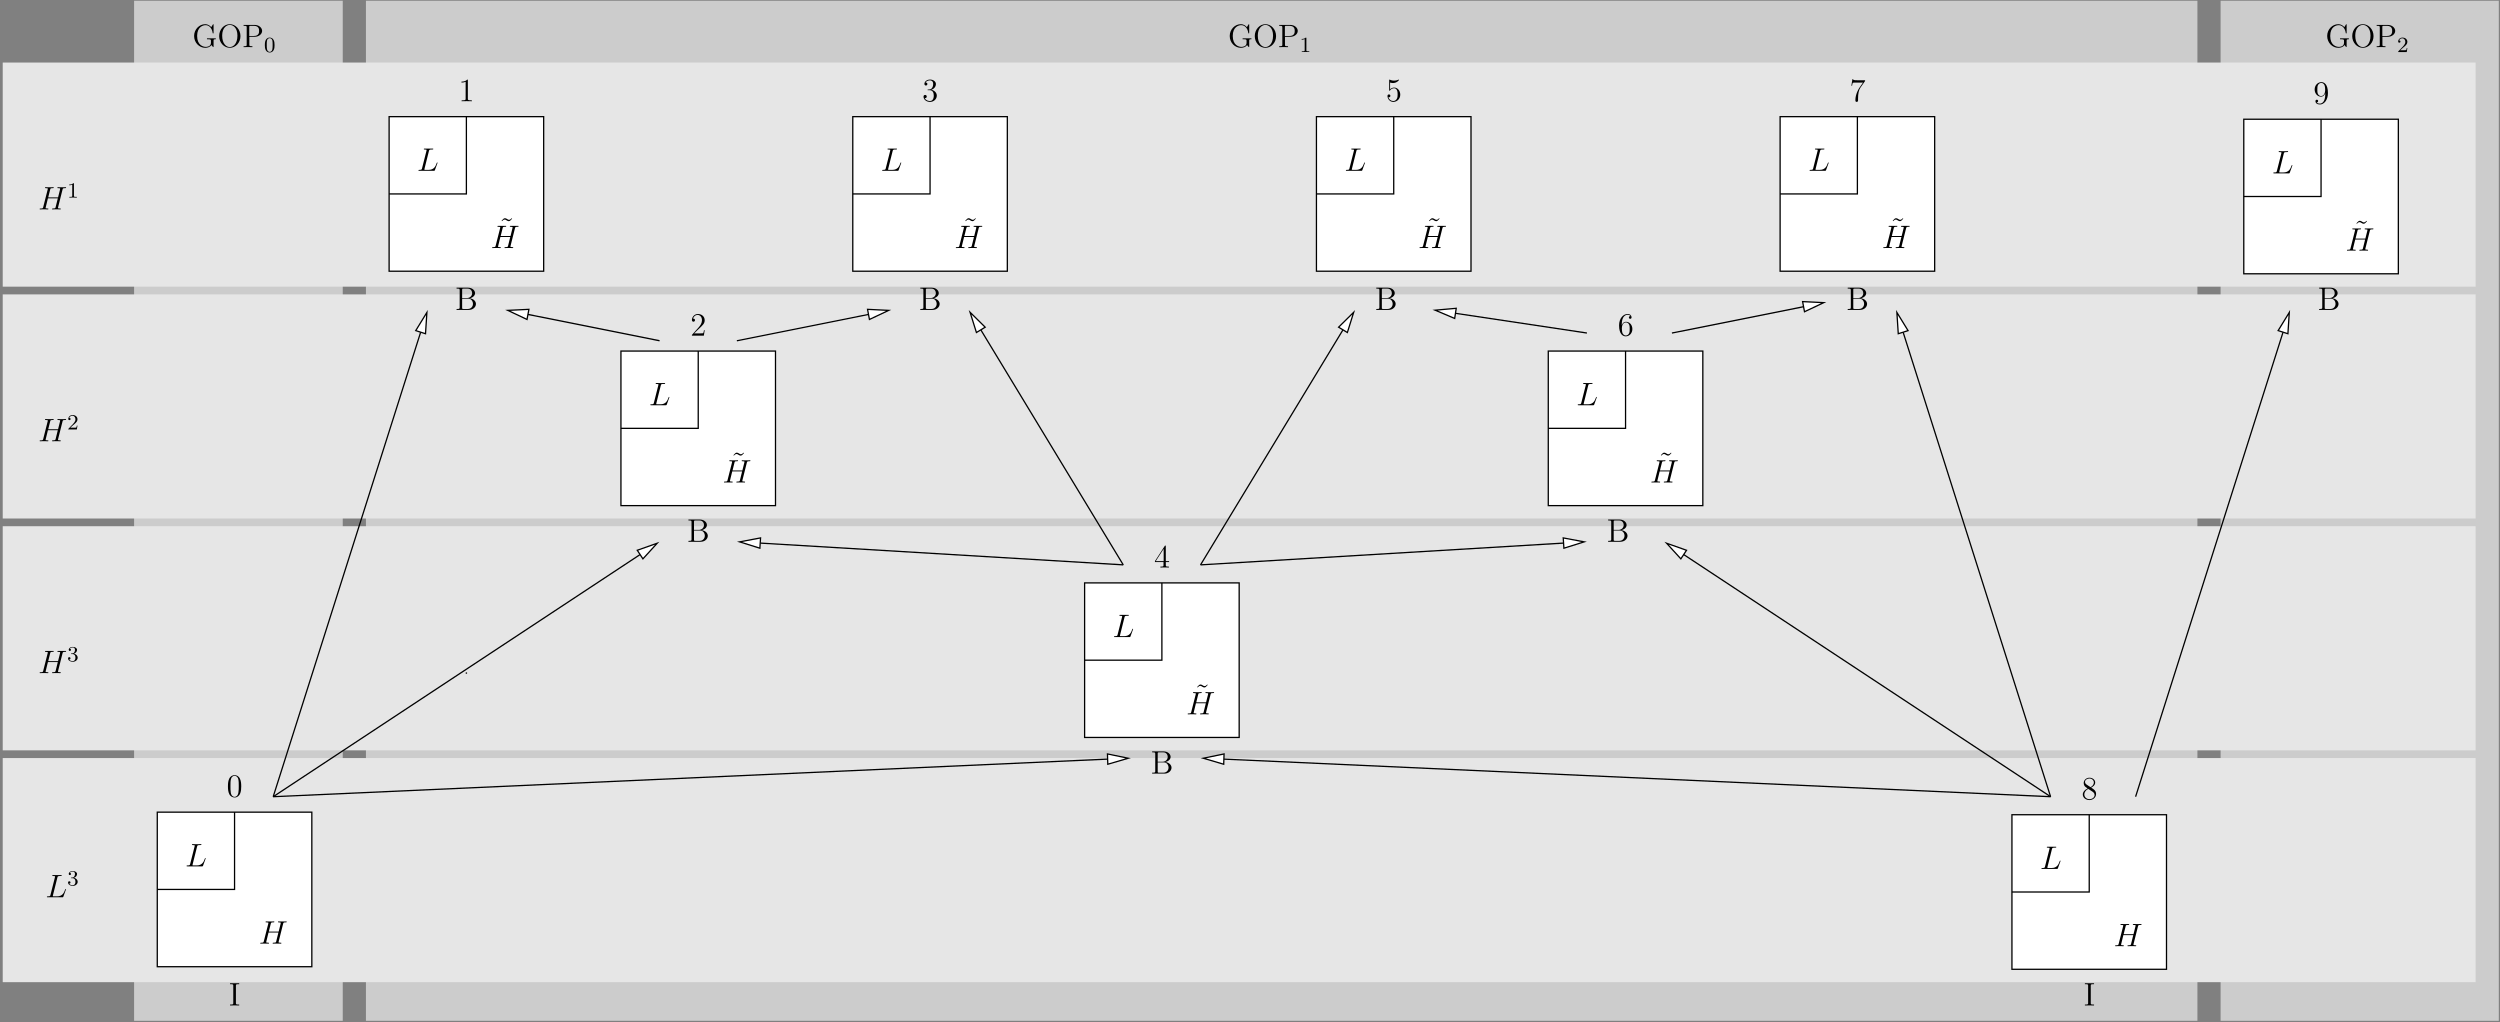 <?xml version="1.0" encoding="UTF-8"?>
<svg xmlns="http://www.w3.org/2000/svg" xmlns:xlink="http://www.w3.org/1999/xlink" width="917pt" height="375pt" viewBox="0 0 917 375" version="1.1">
<rect x="0" y="0" width="917" height="375" fill="#808080" stroke="none"/>
<defs>
<g>
<symbol overflow="visible" id="glyph0-0">
<path style="stroke:none;" d=""/>
</symbol>
<symbol overflow="visible" id="glyph0-1">
<path style="stroke:none;" d="M 8.938 -7.297 C 9.047 -7.703 9.078 -7.812 9.922 -7.812 C 10.141 -7.812 10.25 -7.812 10.25 -8.031 C 10.25 -8.156 10.141 -8.156 10.078 -8.156 C 9.859 -8.156 9.609 -8.141 9.391 -8.141 L 7.969 -8.141 C 7.75 -8.141 7.5 -8.156 7.266 -8.156 C 7.188 -8.156 7.047 -8.156 7.047 -7.938 C 7.047 -7.812 7.125 -7.812 7.344 -7.812 C 8.062 -7.812 8.062 -7.719 8.062 -7.594 C 8.062 -7.562 8.062 -7.5 8.016 -7.312 L 7.297 -4.422 L 3.688 -4.422 L 4.406 -7.297 C 4.5 -7.703 4.531 -7.812 5.375 -7.812 C 5.594 -7.812 5.719 -7.812 5.719 -8.031 C 5.719 -8.156 5.609 -8.156 5.531 -8.156 C 5.312 -8.156 5.062 -8.141 4.844 -8.141 L 3.438 -8.141 C 3.203 -8.141 2.953 -8.156 2.719 -8.156 C 2.641 -8.156 2.5 -8.156 2.5 -7.938 C 2.5 -7.812 2.578 -7.812 2.812 -7.812 C 3.531 -7.812 3.531 -7.719 3.531 -7.594 C 3.531 -7.562 3.531 -7.5 3.484 -7.312 L 1.859 -0.891 C 1.75 -0.469 1.734 -0.344 0.906 -0.344 C 0.641 -0.344 0.547 -0.344 0.547 -0.125 C 0.547 0 0.688 0 0.719 0 C 0.938 0 1.188 -0.031 1.406 -0.031 L 2.828 -0.031 C 3.047 -0.031 3.297 0 3.531 0 C 3.625 0 3.75 0 3.75 -0.234 C 3.75 -0.344 3.641 -0.344 3.469 -0.344 C 2.734 -0.344 2.734 -0.438 2.734 -0.562 C 2.734 -0.578 2.734 -0.656 2.766 -0.75 L 3.578 -4.078 L 7.203 -4.078 C 7 -3.281 6.391 -0.781 6.375 -0.719 C 6.234 -0.359 6.047 -0.359 5.344 -0.344 C 5.203 -0.344 5.094 -0.344 5.094 -0.125 C 5.094 0 5.219 0 5.266 0 C 5.469 0 5.719 -0.031 5.953 -0.031 L 7.359 -0.031 C 7.594 -0.031 7.844 0 8.062 0 C 8.156 0 8.297 0 8.297 -0.234 C 8.297 -0.344 8.188 -0.344 8.016 -0.344 C 7.281 -0.344 7.281 -0.438 7.281 -0.562 C 7.281 -0.578 7.281 -0.656 7.297 -0.75 Z M 8.938 -7.297 "/>
</symbol>
<symbol overflow="visible" id="glyph0-2">
<path style="stroke:none;" d="M 4.391 -7.25 C 4.5 -7.703 4.531 -7.812 5.578 -7.812 C 5.906 -7.812 5.984 -7.812 5.984 -8.047 C 5.984 -8.156 5.859 -8.156 5.812 -8.156 C 5.562 -8.156 5.297 -8.141 5.062 -8.141 L 3.453 -8.141 C 3.234 -8.141 2.969 -8.156 2.734 -8.156 C 2.641 -8.156 2.516 -8.156 2.516 -7.938 C 2.516 -7.812 2.625 -7.812 2.797 -7.812 C 3.531 -7.812 3.531 -7.719 3.531 -7.594 C 3.531 -7.562 3.531 -7.5 3.484 -7.312 L 1.859 -0.891 C 1.75 -0.469 1.734 -0.344 0.891 -0.344 C 0.672 -0.344 0.547 -0.344 0.547 -0.125 C 0.547 0 0.625 0 0.859 0 L 6.219 0 C 6.484 0 6.484 -0.016 6.578 -0.234 L 7.5 -2.766 C 7.516 -2.828 7.547 -2.906 7.547 -2.938 C 7.547 -3.016 7.484 -3.062 7.422 -3.062 C 7.406 -3.062 7.344 -3.062 7.328 -3.016 C 7.297 -3 7.297 -2.969 7.203 -2.75 C 6.828 -1.703 6.281 -0.344 4.266 -0.344 L 3.125 -0.344 C 2.953 -0.344 2.922 -0.344 2.859 -0.359 C 2.719 -0.375 2.719 -0.391 2.719 -0.484 C 2.719 -0.578 2.734 -0.641 2.766 -0.75 Z M 4.391 -7.25 "/>
</symbol>
<symbol overflow="visible" id="glyph1-0">
<path style="stroke:none;" d=""/>
</symbol>
<symbol overflow="visible" id="glyph1-1">
<path style="stroke:none;" d="M 2.5 -5.078 C 2.5 -5.297 2.484 -5.297 2.266 -5.297 C 1.938 -4.984 1.516 -4.797 0.766 -4.797 L 0.766 -4.531 C 0.984 -4.531 1.406 -4.531 1.875 -4.734 L 1.875 -0.656 C 1.875 -0.359 1.844 -0.266 1.094 -0.266 L 0.812 -0.266 L 0.812 0 C 1.141 -0.031 1.828 -0.031 2.188 -0.031 C 2.547 -0.031 3.234 -0.031 3.562 0 L 3.562 -0.266 L 3.281 -0.266 C 2.531 -0.266 2.5 -0.359 2.5 -0.656 Z M 2.5 -5.078 "/>
</symbol>
<symbol overflow="visible" id="glyph1-2">
<path style="stroke:none;" d="M 2.25 -1.625 C 2.375 -1.75 2.703 -2.016 2.844 -2.125 C 3.328 -2.578 3.797 -3.016 3.797 -3.734 C 3.797 -4.688 3 -5.297 2.016 -5.297 C 1.047 -5.297 0.422 -4.578 0.422 -3.859 C 0.422 -3.469 0.734 -3.422 0.844 -3.422 C 1.016 -3.422 1.266 -3.531 1.266 -3.844 C 1.266 -4.25 0.859 -4.25 0.766 -4.25 C 1 -4.844 1.531 -5.031 1.922 -5.031 C 2.656 -5.031 3.047 -4.406 3.047 -3.734 C 3.047 -2.906 2.469 -2.297 1.516 -1.344 L 0.516 -0.297 C 0.422 -0.219 0.422 -0.203 0.422 0 L 3.562 0 L 3.797 -1.422 L 3.547 -1.422 C 3.531 -1.266 3.469 -0.875 3.375 -0.719 C 3.328 -0.656 2.719 -0.656 2.594 -0.656 L 1.172 -0.656 Z M 2.25 -1.625 "/>
</symbol>
<symbol overflow="visible" id="glyph1-3">
<path style="stroke:none;" d="M 2.016 -2.656 C 2.641 -2.656 3.047 -2.203 3.047 -1.359 C 3.047 -0.359 2.484 -0.078 2.062 -0.078 C 1.625 -0.078 1.016 -0.234 0.734 -0.656 C 1.031 -0.656 1.234 -0.844 1.234 -1.094 C 1.234 -1.359 1.047 -1.531 0.781 -1.531 C 0.578 -1.531 0.344 -1.406 0.344 -1.078 C 0.344 -0.328 1.156 0.172 2.078 0.172 C 3.125 0.172 3.875 -0.562 3.875 -1.359 C 3.875 -2.031 3.344 -2.625 2.531 -2.812 C 3.156 -3.031 3.641 -3.562 3.641 -4.203 C 3.641 -4.844 2.922 -5.297 2.094 -5.297 C 1.234 -5.297 0.594 -4.844 0.594 -4.234 C 0.594 -3.938 0.781 -3.812 1 -3.812 C 1.25 -3.812 1.406 -3.984 1.406 -4.219 C 1.406 -4.516 1.141 -4.625 0.969 -4.625 C 1.312 -5.062 1.922 -5.094 2.062 -5.094 C 2.266 -5.094 2.875 -5.031 2.875 -4.203 C 2.875 -3.656 2.641 -3.312 2.531 -3.188 C 2.297 -2.938 2.109 -2.922 1.625 -2.891 C 1.469 -2.891 1.406 -2.875 1.406 -2.766 C 1.406 -2.656 1.484 -2.656 1.625 -2.656 Z M 2.016 -2.656 "/>
</symbol>
<symbol overflow="visible" id="glyph1-4">
<path style="stroke:none;" d="M 3.891 -2.547 C 3.891 -3.391 3.812 -3.906 3.547 -4.422 C 3.203 -5.125 2.547 -5.297 2.109 -5.297 C 1.109 -5.297 0.734 -4.547 0.625 -4.328 C 0.344 -3.75 0.328 -2.953 0.328 -2.547 C 0.328 -2.016 0.344 -1.219 0.734 -0.578 C 1.094 0.016 1.688 0.172 2.109 0.172 C 2.5 0.172 3.172 0.047 3.578 -0.734 C 3.875 -1.312 3.891 -2.031 3.891 -2.547 Z M 2.109 -0.062 C 1.844 -0.062 1.297 -0.188 1.125 -1.016 C 1.031 -1.469 1.031 -2.219 1.031 -2.641 C 1.031 -3.188 1.031 -3.75 1.125 -4.188 C 1.297 -5 1.906 -5.078 2.109 -5.078 C 2.375 -5.078 2.938 -4.938 3.094 -4.219 C 3.188 -3.781 3.188 -3.172 3.188 -2.641 C 3.188 -2.172 3.188 -1.453 3.094 -1 C 2.922 -0.172 2.375 -0.062 2.109 -0.062 Z M 2.109 -0.062 "/>
</symbol>
<symbol overflow="visible" id="glyph2-0">
<path style="stroke:none;" d=""/>
</symbol>
<symbol overflow="visible" id="glyph2-1">
<path style="stroke:none;" d="M 4.703 -7.938 C 4.344 -7.594 4.094 -7.344 3.719 -7.344 C 3.531 -7.344 3.375 -7.391 3 -7.641 C 2.766 -7.781 2.516 -7.938 2.25 -7.938 C 1.812 -7.938 1.547 -7.641 0.984 -7.016 L 1.141 -6.844 C 1.5 -7.203 1.75 -7.438 2.125 -7.438 C 2.312 -7.438 2.469 -7.406 2.844 -7.141 C 3.078 -7 3.328 -6.844 3.594 -6.844 C 4.047 -6.844 4.297 -7.141 4.859 -7.766 Z M 4.703 -7.938 "/>
</symbol>
<symbol overflow="visible" id="glyph2-2">
<path style="stroke:none;" d="M 3.438 -7.656 C 3.438 -7.938 3.438 -7.953 3.203 -7.953 C 2.922 -7.625 2.312 -7.188 1.094 -7.188 L 1.094 -6.844 C 1.359 -6.844 1.953 -6.844 2.625 -7.141 L 2.625 -0.922 C 2.625 -0.484 2.578 -0.344 1.531 -0.344 L 1.156 -0.344 L 1.156 0 C 1.484 -0.031 2.641 -0.031 3.031 -0.031 C 3.438 -0.031 4.578 -0.031 4.906 0 L 4.906 -0.344 L 4.531 -0.344 C 3.484 -0.344 3.438 -0.484 3.438 -0.922 Z M 3.438 -7.656 "/>
</symbol>
<symbol overflow="visible" id="glyph2-3">
<path style="stroke:none;" d="M 5.359 -3.828 C 5.359 -4.812 5.297 -5.781 4.859 -6.688 C 4.375 -7.688 3.516 -7.953 2.922 -7.953 C 2.234 -7.953 1.391 -7.609 0.938 -6.609 C 0.609 -5.859 0.484 -5.109 0.484 -3.828 C 0.484 -2.672 0.578 -1.797 1 -0.938 C 1.469 -0.031 2.297 0.25 2.922 0.25 C 3.953 0.25 4.547 -0.375 4.906 -1.062 C 5.328 -1.953 5.359 -3.125 5.359 -3.828 Z M 2.922 0.016 C 2.531 0.016 1.75 -0.203 1.531 -1.5 C 1.406 -2.219 1.406 -3.125 1.406 -3.969 C 1.406 -4.953 1.406 -5.828 1.594 -6.531 C 1.797 -7.344 2.406 -7.703 2.922 -7.703 C 3.375 -7.703 4.062 -7.438 4.297 -6.406 C 4.453 -5.719 4.453 -4.781 4.453 -3.969 C 4.453 -3.172 4.453 -2.266 4.312 -1.531 C 4.094 -0.219 3.328 0.016 2.922 0.016 Z M 2.922 0.016 "/>
</symbol>
<symbol overflow="visible" id="glyph2-4">
<path style="stroke:none;" d="M 5.266 -2.016 L 5 -2.016 C 4.953 -1.812 4.859 -1.141 4.75 -0.953 C 4.656 -0.844 3.984 -0.844 3.625 -0.844 L 1.406 -0.844 C 1.734 -1.125 2.469 -1.891 2.766 -2.172 C 4.594 -3.844 5.266 -4.469 5.266 -5.656 C 5.266 -7.031 4.172 -7.953 2.781 -7.953 C 1.406 -7.953 0.578 -6.766 0.578 -5.734 C 0.578 -5.125 1.109 -5.125 1.141 -5.125 C 1.406 -5.125 1.703 -5.312 1.703 -5.688 C 1.703 -6.031 1.484 -6.25 1.141 -6.25 C 1.047 -6.25 1.016 -6.25 0.984 -6.234 C 1.203 -7.047 1.859 -7.609 2.625 -7.609 C 3.641 -7.609 4.266 -6.75 4.266 -5.656 C 4.266 -4.641 3.688 -3.75 3 -2.984 L 0.578 -0.281 L 0.578 0 L 4.953 0 Z M 5.266 -2.016 "/>
</symbol>
<symbol overflow="visible" id="glyph2-5">
<path style="stroke:none;" d="M 2.203 -4.297 C 2 -4.281 1.953 -4.266 1.953 -4.156 C 1.953 -4.047 2.016 -4.047 2.219 -4.047 L 2.766 -4.047 C 3.797 -4.047 4.25 -3.203 4.25 -2.062 C 4.25 -0.484 3.438 -0.078 2.844 -0.078 C 2.266 -0.078 1.297 -0.344 0.938 -1.141 C 1.328 -1.078 1.672 -1.297 1.672 -1.719 C 1.672 -2.062 1.422 -2.312 1.094 -2.312 C 0.797 -2.312 0.484 -2.141 0.484 -1.688 C 0.484 -0.625 1.547 0.25 2.875 0.25 C 4.297 0.25 5.359 -0.844 5.359 -2.047 C 5.359 -3.141 4.469 -4 3.328 -4.203 C 4.359 -4.5 5.031 -5.375 5.031 -6.312 C 5.031 -7.25 4.047 -7.953 2.891 -7.953 C 1.703 -7.953 0.812 -7.219 0.812 -6.344 C 0.812 -5.875 1.188 -5.766 1.359 -5.766 C 1.609 -5.766 1.906 -5.953 1.906 -6.312 C 1.906 -6.688 1.609 -6.859 1.344 -6.859 C 1.281 -6.859 1.25 -6.859 1.219 -6.844 C 1.672 -7.656 2.797 -7.656 2.859 -7.656 C 3.25 -7.656 4.031 -7.484 4.031 -6.312 C 4.031 -6.078 4 -5.422 3.641 -4.906 C 3.281 -4.375 2.875 -4.344 2.562 -4.328 Z M 2.203 -4.297 "/>
</symbol>
<symbol overflow="visible" id="glyph2-6">
<path style="stroke:none;" d="M 4.312 -7.781 C 4.312 -8.016 4.312 -8.062 4.141 -8.062 C 4.047 -8.062 4.016 -8.062 3.922 -7.922 L 0.328 -2.344 L 0.328 -2 L 3.469 -2 L 3.469 -0.906 C 3.469 -0.469 3.438 -0.344 2.562 -0.344 L 2.328 -0.344 L 2.328 0 C 2.609 -0.031 3.547 -0.031 3.891 -0.031 C 4.219 -0.031 5.172 -0.031 5.453 0 L 5.453 -0.344 L 5.219 -0.344 C 4.344 -0.344 4.312 -0.469 4.312 -0.906 L 4.312 -2 L 5.516 -2 L 5.516 -2.344 L 4.312 -2.344 Z M 3.531 -6.844 L 3.531 -2.344 L 0.625 -2.344 Z M 3.531 -6.844 "/>
</symbol>
<symbol overflow="visible" id="glyph2-7">
<path style="stroke:none;" d="M 1.531 -6.844 C 2.047 -6.688 2.469 -6.672 2.594 -6.672 C 3.938 -6.672 4.812 -7.656 4.812 -7.828 C 4.812 -7.875 4.781 -7.938 4.703 -7.938 C 4.688 -7.938 4.656 -7.938 4.547 -7.891 C 3.891 -7.609 3.312 -7.562 3 -7.562 C 2.219 -7.562 1.656 -7.812 1.422 -7.906 C 1.344 -7.938 1.312 -7.938 1.297 -7.938 C 1.203 -7.938 1.203 -7.859 1.203 -7.672 L 1.203 -4.125 C 1.203 -3.906 1.203 -3.844 1.344 -3.844 C 1.406 -3.844 1.422 -3.844 1.547 -4 C 1.875 -4.484 2.438 -4.766 3.031 -4.766 C 3.672 -4.766 3.984 -4.188 4.078 -3.984 C 4.281 -3.516 4.297 -2.922 4.297 -2.469 C 4.297 -2.016 4.297 -1.344 3.953 -0.797 C 3.688 -0.375 3.234 -0.078 2.703 -0.078 C 1.906 -0.078 1.141 -0.609 0.922 -1.484 C 0.984 -1.453 1.047 -1.453 1.109 -1.453 C 1.312 -1.453 1.641 -1.562 1.641 -1.969 C 1.641 -2.312 1.406 -2.5 1.109 -2.5 C 0.891 -2.5 0.578 -2.391 0.578 -1.922 C 0.578 -0.906 1.406 0.25 2.719 0.25 C 4.078 0.25 5.266 -0.891 5.266 -2.406 C 5.266 -3.828 4.297 -5.016 3.047 -5.016 C 2.359 -5.016 1.844 -4.703 1.531 -4.375 Z M 1.531 -6.844 "/>
</symbol>
<symbol overflow="visible" id="glyph2-8">
<path style="stroke:none;" d="M 1.469 -4.156 C 1.469 -7.188 2.938 -7.656 3.578 -7.656 C 4.016 -7.656 4.453 -7.531 4.672 -7.172 C 4.531 -7.172 4.078 -7.172 4.078 -6.688 C 4.078 -6.422 4.25 -6.188 4.562 -6.188 C 4.859 -6.188 5.062 -6.375 5.062 -6.719 C 5.062 -7.344 4.609 -7.953 3.578 -7.953 C 2.062 -7.953 0.484 -6.406 0.484 -3.781 C 0.484 -0.484 1.922 0.25 2.938 0.25 C 4.25 0.25 5.359 -0.891 5.359 -2.438 C 5.359 -4.031 4.25 -5.094 3.047 -5.094 C 1.984 -5.094 1.594 -4.172 1.469 -3.844 Z M 2.938 -0.078 C 2.188 -0.078 1.828 -0.734 1.719 -0.984 C 1.609 -1.297 1.5 -1.891 1.5 -2.719 C 1.5 -3.672 1.922 -4.859 3 -4.859 C 3.656 -4.859 4 -4.406 4.188 -4 C 4.375 -3.562 4.375 -2.969 4.375 -2.453 C 4.375 -1.844 4.375 -1.297 4.141 -0.844 C 3.844 -0.281 3.422 -0.078 2.938 -0.078 Z M 2.938 -0.078 "/>
</symbol>
<symbol overflow="visible" id="glyph2-9">
<path style="stroke:none;" d="M 5.672 -7.422 L 5.672 -7.703 L 2.797 -7.703 C 1.344 -7.703 1.328 -7.859 1.281 -8.078 L 1.016 -8.078 L 0.641 -5.688 L 0.906 -5.688 C 0.938 -5.906 1.047 -6.641 1.203 -6.781 C 1.297 -6.844 2.203 -6.844 2.359 -6.844 L 4.906 -6.844 L 3.641 -5.031 C 3.312 -4.562 2.109 -2.609 2.109 -0.359 C 2.109 -0.234 2.109 0.25 2.594 0.25 C 3.094 0.25 3.094 -0.219 3.094 -0.375 L 3.094 -0.969 C 3.094 -2.75 3.375 -4.141 3.938 -4.938 Z M 5.672 -7.422 "/>
</symbol>
<symbol overflow="visible" id="glyph2-10">
<path style="stroke:none;" d="M 3.562 -4.312 C 4.156 -4.641 5.031 -5.188 5.031 -6.188 C 5.031 -7.234 4.031 -7.953 2.922 -7.953 C 1.75 -7.953 0.812 -7.078 0.812 -5.984 C 0.812 -5.578 0.938 -5.172 1.266 -4.766 C 1.406 -4.609 1.406 -4.609 2.25 -4.016 C 1.094 -3.484 0.484 -2.672 0.484 -1.812 C 0.484 -0.531 1.703 0.25 2.922 0.25 C 4.25 0.25 5.359 -0.734 5.359 -1.984 C 5.359 -3.203 4.5 -3.734 3.562 -4.312 Z M 1.938 -5.391 C 1.781 -5.5 1.297 -5.812 1.297 -6.391 C 1.297 -7.172 2.109 -7.656 2.922 -7.656 C 3.781 -7.656 4.547 -7.047 4.547 -6.188 C 4.547 -5.453 4.016 -4.859 3.328 -4.484 Z M 2.5 -3.844 L 3.938 -2.906 C 4.25 -2.703 4.812 -2.328 4.812 -1.609 C 4.812 -0.688 3.891 -0.078 2.922 -0.078 C 1.906 -0.078 1.047 -0.812 1.047 -1.812 C 1.047 -2.734 1.719 -3.484 2.5 -3.844 Z M 2.5 -3.844 "/>
</symbol>
<symbol overflow="visible" id="glyph2-11">
<path style="stroke:none;" d="M 2.594 -7.25 C 2.594 -7.703 2.625 -7.812 3.531 -7.812 L 3.797 -7.812 L 3.797 -8.156 C 3.5 -8.141 2.469 -8.141 2.109 -8.141 C 1.75 -8.141 0.719 -8.141 0.438 -8.156 L 0.438 -7.812 L 0.688 -7.812 C 1.594 -7.812 1.625 -7.703 1.625 -7.25 L 1.625 -0.906 C 1.625 -0.469 1.594 -0.344 0.688 -0.344 L 0.438 -0.344 L 0.438 0 C 0.719 -0.031 1.75 -0.031 2.109 -0.031 C 2.469 -0.031 3.5 -0.031 3.797 0 L 3.797 -0.344 L 3.531 -0.344 C 2.625 -0.344 2.594 -0.469 2.594 -0.906 Z M 2.594 -7.25 "/>
</symbol>
<symbol overflow="visible" id="glyph2-12">
<path style="stroke:none;" d="M 0.516 -8.156 L 0.516 -7.812 L 0.75 -7.812 C 1.609 -7.812 1.656 -7.703 1.656 -7.25 L 1.656 -0.906 C 1.656 -0.469 1.609 -0.344 0.75 -0.344 L 0.516 -0.344 L 0.516 0 L 5.016 0 C 6.547 0 7.625 -1.047 7.625 -2.188 C 7.625 -3.156 6.75 -4.109 5.328 -4.266 C 6.469 -4.484 7.297 -5.25 7.297 -6.141 C 7.297 -7.172 6.25 -8.156 4.688 -8.156 Z M 2.562 -4.359 L 2.562 -7.344 C 2.562 -7.734 2.578 -7.812 3.109 -7.812 L 4.609 -7.812 C 5.812 -7.812 6.234 -6.797 6.234 -6.141 C 6.234 -5.359 5.625 -4.359 4.297 -4.359 Z M 3.109 -0.344 C 2.578 -0.344 2.562 -0.438 2.562 -0.828 L 2.562 -4.125 L 4.797 -4.125 C 5.938 -4.125 6.531 -3.125 6.531 -2.203 C 6.531 -1.234 5.812 -0.344 4.641 -0.344 Z M 3.109 -0.344 "/>
</symbol>
<symbol overflow="visible" id="glyph2-13">
<path style="stroke:none;" d="M 7.781 -2.359 C 7.781 -2.828 7.828 -2.891 8.594 -2.891 L 8.594 -3.234 C 8.281 -3.219 7.453 -3.219 7.094 -3.219 C 6.719 -3.219 5.672 -3.219 5.359 -3.234 L 5.359 -2.891 L 5.719 -2.891 C 6.781 -2.891 6.812 -2.75 6.812 -2.312 L 6.812 -1.547 C 6.812 -0.188 5.25 -0.094 4.938 -0.094 C 4 -0.094 1.75 -0.672 1.75 -4.094 C 1.75 -7.547 4.016 -8.062 4.859 -8.062 C 5.891 -8.062 7.141 -7.312 7.453 -5.203 C 7.469 -5.062 7.469 -5.031 7.609 -5.031 C 7.781 -5.031 7.781 -5.062 7.781 -5.312 L 7.781 -8.141 C 7.781 -8.359 7.781 -8.422 7.656 -8.422 C 7.594 -8.422 7.578 -8.391 7.5 -8.266 L 6.922 -7.328 C 6.578 -7.75 5.844 -8.422 4.703 -8.422 C 2.547 -8.422 0.641 -6.531 0.641 -4.094 C 0.641 -1.609 2.547 0.25 4.719 0.25 C 5.562 0.25 6.531 -0.031 6.984 -0.781 C 7.203 -0.406 7.594 -0.016 7.688 -0.016 C 7.781 -0.016 7.781 -0.078 7.781 -0.281 Z M 7.781 -2.359 "/>
</symbol>
<symbol overflow="visible" id="glyph2-14">
<path style="stroke:none;" d="M 8.453 -4.047 C 8.453 -6.531 6.641 -8.422 4.547 -8.422 C 2.422 -8.422 0.641 -6.5 0.641 -4.047 C 0.641 -1.625 2.453 0.25 4.547 0.25 C 6.688 0.25 8.453 -1.656 8.453 -4.047 Z M 4.547 -0.031 C 3.328 -0.031 1.75 -1.172 1.75 -4.234 C 1.75 -7.156 3.422 -8.156 4.547 -8.156 C 5.719 -8.156 7.344 -7.125 7.344 -4.234 C 7.344 -1.125 5.719 -0.031 4.547 -0.031 Z M 4.547 -0.031 "/>
</symbol>
<symbol overflow="visible" id="glyph2-15">
<path style="stroke:none;" d="M 2.609 -3.797 L 4.625 -3.797 C 6.031 -3.797 7.297 -4.75 7.297 -5.953 C 7.297 -7.109 6.141 -8.156 4.531 -8.156 L 0.5 -8.156 L 0.5 -7.812 L 0.734 -7.812 C 1.609 -7.812 1.641 -7.703 1.641 -7.25 L 1.641 -0.906 C 1.641 -0.469 1.609 -0.344 0.734 -0.344 L 0.5 -0.344 L 0.5 0 C 0.781 -0.031 1.766 -0.031 2.109 -0.031 C 2.469 -0.031 3.453 -0.031 3.734 0 L 3.734 -0.344 L 3.5 -0.344 C 2.641 -0.344 2.609 -0.469 2.609 -0.906 Z M 2.578 -4.094 L 2.578 -7.344 C 2.578 -7.734 2.609 -7.812 3.125 -7.812 L 4.25 -7.812 C 6.188 -7.812 6.188 -6.469 6.188 -5.953 C 6.188 -5.453 6.188 -4.094 4.25 -4.094 Z M 2.578 -4.094 "/>
</symbol>
<symbol overflow="visible" id="glyph2-16">
<path style="stroke:none;" d="M 4.375 -3.484 C 4.375 -0.656 3.125 -0.078 2.406 -0.078 C 2.109 -0.078 1.484 -0.109 1.188 -0.531 L 1.25 -0.531 C 1.344 -0.5 1.766 -0.578 1.766 -1.016 C 1.766 -1.281 1.594 -1.5 1.281 -1.5 C 0.969 -1.5 0.781 -1.297 0.781 -0.984 C 0.781 -0.25 1.375 0.25 2.422 0.25 C 3.906 0.25 5.359 -1.344 5.359 -3.938 C 5.359 -7.141 4.016 -7.953 2.969 -7.953 C 1.656 -7.953 0.484 -6.844 0.484 -5.266 C 0.484 -3.688 1.609 -2.625 2.797 -2.625 C 3.688 -2.625 4.141 -3.266 4.375 -3.875 Z M 2.844 -2.859 C 2.094 -2.859 1.766 -3.469 1.656 -3.688 C 1.469 -4.141 1.469 -4.719 1.469 -5.266 C 1.469 -5.922 1.469 -6.5 1.781 -7 C 2 -7.312 2.312 -7.656 2.969 -7.656 C 3.641 -7.656 4 -7.062 4.109 -6.797 C 4.344 -6.203 4.344 -5.188 4.344 -5.016 C 4.344 -4 3.891 -2.859 2.844 -2.859 Z M 2.844 -2.859 "/>
</symbol>
</g>
<clipPath id="clip1">
  <path d="M 814 0 L 916.945 0 L 916.945 374.543 L 814 374.543 Z M 814 0 "/>
</clipPath>
<clipPath id="clip2">
  <path d="M 134 0 L 807 0 L 807 374.543 L 134 374.543 Z M 134 0 "/>
</clipPath>
<clipPath id="clip3">
  <path d="M 49 0 L 126 0 L 126 374.543 L 49 374.543 Z M 49 0 "/>
</clipPath>
<clipPath id="clip4">
  <path d="M 93 106 L 164 106 L 164 299 L 93 299 Z M 93 106 "/>
</clipPath>
<clipPath id="clip5">
  <path d="M 0.945 374.543 L 916.945 374.543 L 916.945 -0.457 L 0.945 -0.457 Z M 156.648 113.148 L 157.402 113.402 L 156.078 122.41 L 152.488 121.273 Z M 156.648 113.148 "/>
</clipPath>
<clipPath id="clip6">
  <path d="M 93 192 L 249 192 L 249 299 L 93 299 Z M 93 192 "/>
</clipPath>
<clipPath id="clip7">
  <path d="M 0.945 374.543 L 916.945 374.543 L 916.945 -0.457 L 0.945 -0.457 Z M 242.062 198.121 L 242.504 198.816 L 235.824 204.988 L 233.746 201.84 Z M 242.062 198.121 "/>
</clipPath>
<clipPath id="clip8">
  <path d="M 93 271 L 422 271 L 422 299 L 93 299 Z M 93 271 "/>
</clipPath>
<clipPath id="clip9">
  <path d="M 0.945 374.543 L 916.945 374.543 L 916.945 -0.457 L 0.945 -0.457 Z M 415.223 277.617 L 415.285 278.434 L 406.34 280.324 L 406.215 276.547 Z M 415.223 277.617 "/>
</clipPath>
<clipPath id="clip10">
  <path d="M 263 192 L 419 192 L 419 214 L 263 214 Z M 263 192 "/>
</clipPath>
<clipPath id="clip11">
  <path d="M 0.945 374.543 L 916.945 374.543 L 916.945 -0.457 L 0.945 -0.457 Z M 269.84 199.066 L 269.902 198.25 L 278.973 197.305 L 278.723 201.082 Z M 269.84 199.066 "/>
</clipPath>
<clipPath id="clip12">
  <path d="M 433 192 L 589 192 L 589 214 L 433 214 Z M 433 192 "/>
</clipPath>
<clipPath id="clip13">
  <path d="M 0.945 374.543 L 916.945 374.543 L 916.945 -0.457 L 0.945 -0.457 Z M 582.461 198.25 L 582.523 199.066 L 573.641 201.082 L 573.391 197.305 Z M 582.461 198.25 "/>
</clipPath>
<clipPath id="clip14">
  <path d="M 433 271 L 759 271 L 759 299 L 433 299 Z M 433 271 "/>
</clipPath>
<clipPath id="clip15">
  <path d="M 0.945 374.543 L 916.945 374.543 L 916.945 -0.457 L 0.945 -0.457 Z M 439.914 278.434 L 439.977 277.617 L 448.984 276.547 L 448.855 280.324 Z M 439.914 278.434 "/>
</clipPath>
<clipPath id="clip16">
  <path d="M 603 192 L 759 192 L 759 299 L 603 299 Z M 603 192 "/>
</clipPath>
<clipPath id="clip17">
  <path d="M 0.945 374.543 L 916.945 374.543 L 916.945 -0.457 L 0.945 -0.457 Z M 609.859 198.816 L 610.301 198.121 L 618.613 201.84 L 616.535 204.988 Z M 609.859 198.816 "/>
</clipPath>
<clipPath id="clip18">
  <path d="M 776 106 L 847 106 L 847 299 L 776 299 Z M 776 106 "/>
</clipPath>
<clipPath id="clip19">
  <path d="M 0.945 374.543 L 916.945 374.543 L 916.945 -0.457 L 0.945 -0.457 Z M 839.773 113.148 L 840.527 113.402 L 839.207 122.41 L 835.617 121.273 Z M 839.773 113.148 "/>
</clipPath>
<clipPath id="clip20">
  <path d="M 178 106 L 249 106 L 249 132 L 178 132 Z M 178 106 "/>
</clipPath>
<clipPath id="clip21">
  <path d="M 0.945 374.543 L 916.945 374.543 L 916.945 -0.457 L 0.945 -0.457 Z M 184.738 113.969 L 184.93 113.148 L 194 113.465 L 193.309 117.18 Z M 184.738 113.969 "/>
</clipPath>
<clipPath id="clip22">
  <path d="M 263 106 L 334 106 L 334 132 L 263 132 Z M 263 106 "/>
</clipPath>
<clipPath id="clip23">
  <path d="M 0.945 374.543 L 916.945 374.543 L 916.945 -0.457 L 0.945 -0.457 Z M 327.285 113.148 L 327.477 113.969 L 318.91 117.18 L 318.215 113.465 Z M 327.285 113.148 "/>
</clipPath>
<clipPath id="clip24">
  <path d="M 348 106 L 419 106 L 419 214 L 348 214 Z M 348 106 "/>
</clipPath>
<clipPath id="clip25">
  <path d="M 0.945 374.543 L 916.945 374.543 L 916.945 -0.457 L 0.945 -0.457 Z M 354.75 113.527 L 355.441 113.086 L 361.363 120.016 L 358.152 121.969 Z M 354.75 113.527 "/>
</clipPath>
<clipPath id="clip26">
  <path d="M 433 106 L 504 106 L 504 214 L 433 214 Z M 433 106 "/>
</clipPath>
<clipPath id="clip27">
  <path d="M 0.945 374.543 L 916.945 374.543 L 916.945 -0.457 L 0.945 -0.457 Z M 496.918 113.086 L 497.613 113.527 L 494.211 121.969 L 490.996 120.016 Z M 496.918 113.086 "/>
</clipPath>
<clipPath id="clip28">
  <path d="M 518 106 L 589 106 L 589 129 L 518 129 Z M 518 106 "/>
</clipPath>
<clipPath id="clip29">
  <path d="M 0.945 374.543 L 916.945 374.543 L 916.945 -0.457 L 0.945 -0.457 Z M 524.887 114.031 L 525.012 113.148 L 534.145 113.086 L 533.578 116.805 Z M 524.887 114.031 "/>
</clipPath>
<clipPath id="clip30">
  <path d="M 606 104 L 677 104 L 677 129 L 606 129 Z M 606 104 "/>
</clipPath>
<clipPath id="clip31">
  <path d="M 0.945 374.543 L 916.945 374.543 L 916.945 -0.457 L 0.945 -0.457 Z M 670.266 110.316 L 670.457 111.133 L 661.891 114.348 L 661.195 110.629 Z M 670.266 110.316 "/>
</clipPath>
<clipPath id="clip32">
  <path d="M 688 106 L 759 106 L 759 299 L 688 299 Z M 688 106 "/>
</clipPath>
<clipPath id="clip33">
  <path d="M 0.945 374.543 L 916.945 374.543 L 916.945 -0.457 L 0.945 -0.457 Z M 694.961 113.402 L 695.715 113.148 L 699.871 121.273 L 696.281 122.41 Z M 694.961 113.402 "/>
</clipPath>
</defs>
<g id="surface1">
<g clip-path="url(#clip1)" clip-rule="nonzero">
<path style=" stroke:none;fill-rule:evenodd;fill:rgb(80.077%,80.077%,80.077%);fill-opacity:1;" d="M 814.516 374.434 L 916.559 374.434 L 916.559 0.27 L 814.516 0.27 Z M 814.516 374.434 "/>
</g>
<g clip-path="url(#clip2)" clip-rule="nonzero">
<path style=" stroke:none;fill-rule:evenodd;fill:rgb(80.077%,80.077%,80.077%);fill-opacity:1;" d="M 134.223 374.434 L 806.012 374.434 L 806.012 0.27 L 134.223 0.27 Z M 134.223 374.434 "/>
</g>
<g clip-path="url(#clip3)" clip-rule="nonzero">
<path style=" stroke:none;fill-rule:evenodd;fill:rgb(80.077%,80.077%,80.077%);fill-opacity:1;" d="M 49.188 374.434 L 125.719 374.434 L 125.719 0.27 L 49.188 0.27 Z M 49.188 374.434 "/>
</g>
<path style=" stroke:none;fill-rule:evenodd;fill:rgb(90.039%,90.039%,90.039%);fill-opacity:1;" d="M 1 105.148 L 908.055 105.148 L 908.055 22.945 L 1 22.945 Z M 1 105.148 "/>
<path style=" stroke:none;fill-rule:evenodd;fill:rgb(90.039%,90.039%,90.039%);fill-opacity:1;" d="M 1 275.223 L 908.055 275.223 L 908.055 193.02 L 1 193.02 Z M 1 275.223 "/>
<path style=" stroke:none;fill-rule:evenodd;fill:rgb(90.039%,90.039%,90.039%);fill-opacity:1;" d="M 1 190.188 L 908.055 190.188 L 908.055 107.984 L 1 107.984 Z M 1 190.188 "/>
<path style=" stroke:none;fill-rule:evenodd;fill:rgb(90.039%,90.039%,90.039%);fill-opacity:1;" d="M 1 360.258 L 908.055 360.258 L 908.055 278.059 L 1 278.059 Z M 1 360.258 "/>
<path style="fill-rule:evenodd;fill:rgb(100%,100%,100%);fill-opacity:1;stroke-width:4.724;stroke-linecap:butt;stroke-linejoin:miter;stroke:rgb(0%,0%,0%);stroke-opacity:1;stroke-miterlimit:10;" d="M 7370.365 190.088 L 7937.279 190.088 L 7937.279 757.003 L 7370.365 757.003 Z M 7370.365 190.088 " transform="matrix(0.1,0,0,-0.1,0.944,374.544)"/>
<path style="fill-rule:evenodd;fill:rgb(100%,100%,100%);fill-opacity:1;stroke-width:4.724;stroke-linecap:butt;stroke-linejoin:miter;stroke:rgb(0%,0%,0%);stroke-opacity:1;stroke-miterlimit:10;" d="M 567.435 199.542 L 1134.349 199.542 L 1134.349 766.456 L 567.435 766.456 Z M 567.435 199.542 " transform="matrix(0.1,0,0,-0.1,0.944,374.544)"/>
<path style="fill-rule:evenodd;fill:rgb(100%,100%,100%);fill-opacity:1;stroke-width:4.724;stroke-linecap:butt;stroke-linejoin:miter;stroke:rgb(0%,0%,0%);stroke-opacity:1;stroke-miterlimit:10;" d="M 6520.013 2750.635 L 7086.927 2750.635 L 7086.927 3317.549 L 6520.013 3317.549 Z M 6520.013 2750.635 " transform="matrix(0.1,0,0,-0.1,0.944,374.544)"/>
<path style="fill-rule:evenodd;fill:rgb(100%,100%,100%);fill-opacity:1;stroke-width:4.724;stroke-linecap:butt;stroke-linejoin:miter;stroke:rgb(0%,0%,0%);stroke-opacity:1;stroke-miterlimit:10;" d="M 2268.177 1890.831 L 2835.091 1890.831 L 2835.091 2457.745 L 2268.177 2457.745 Z M 2268.177 1890.831 " transform="matrix(0.1,0,0,-0.1,0.944,374.544)"/>
<path style="fill-rule:evenodd;fill:rgb(100%,100%,100%);fill-opacity:1;stroke-width:4.724;stroke-linecap:butt;stroke-linejoin:miter;stroke:rgb(0%,0%,0%);stroke-opacity:1;stroke-miterlimit:10;" d="M 8220.755 2741.182 L 8787.669 2741.182 L 8787.669 3308.096 L 8220.755 3308.096 Z M 8220.755 2741.182 " transform="matrix(0.1,0,0,-0.1,0.944,374.544)"/>
<path style="fill-rule:evenodd;fill:rgb(100%,100%,100%);fill-opacity:1;stroke-width:4.724;stroke-linecap:butt;stroke-linejoin:miter;stroke:rgb(0%,0%,0%);stroke-opacity:1;stroke-miterlimit:10;" d="M 3118.568 2750.635 L 3685.443 2750.635 L 3685.443 3317.549 L 3118.568 3317.549 Z M 3118.568 2750.635 " transform="matrix(0.1,0,0,-0.1,0.944,374.544)"/>
<path style="fill-rule:evenodd;fill:rgb(100%,100%,100%);fill-opacity:1;stroke-width:4.724;stroke-linecap:butt;stroke-linejoin:miter;stroke:rgb(0%,0%,0%);stroke-opacity:1;stroke-miterlimit:10;" d="M 4819.271 2750.635 L 5386.185 2750.635 L 5386.185 3317.549 L 4819.271 3317.549 Z M 4819.271 2750.635 " transform="matrix(0.1,0,0,-0.1,0.944,374.544)"/>
<path style="fill-rule:evenodd;fill:rgb(100%,100%,100%);fill-opacity:1;stroke-width:4.724;stroke-linecap:butt;stroke-linejoin:miter;stroke:rgb(0%,0%,0%);stroke-opacity:1;stroke-miterlimit:10;" d="M 5669.623 1890.831 L 6236.537 1890.831 L 6236.537 2457.745 L 5669.623 2457.745 Z M 5669.623 1890.831 " transform="matrix(0.1,0,0,-0.1,0.944,374.544)"/>
<path style="fill-rule:evenodd;fill:rgb(100%,100%,100%);fill-opacity:1;stroke-width:4.724;stroke-linecap:butt;stroke-linejoin:miter;stroke:rgb(0%,0%,0%);stroke-opacity:1;stroke-miterlimit:10;" d="M 1417.826 2750.635 L 1984.74 2750.635 L 1984.74 3317.549 L 1417.826 3317.549 Z M 1417.826 2750.635 " transform="matrix(0.1,0,0,-0.1,0.944,374.544)"/>
<path style="fill-rule:evenodd;fill:rgb(100%,100%,100%);fill-opacity:1;stroke-width:4.724;stroke-linecap:butt;stroke-linejoin:miter;stroke:rgb(0%,0%,0%);stroke-opacity:1;stroke-miterlimit:10;" d="M 3968.919 1040.479 L 4535.833 1040.479 L 4535.833 1607.354 L 3968.919 1607.354 Z M 3968.919 1040.479 " transform="matrix(0.1,0,0,-0.1,0.944,374.544)"/>
<g clip-path="url(#clip4)" clip-rule="nonzero">
<g clip-path="url(#clip5)" clip-rule="evenodd">
<path style="fill:none;stroke-width:4.724;stroke-linecap:butt;stroke-linejoin:miter;stroke:rgb(0%,0%,0%);stroke-opacity:1;stroke-miterlimit:10;" d="M 1559.544 2608.917 L 992.63 823.135 " transform="matrix(0.1,0,0,-0.1,0.944,374.544)"/>
</g>
</g>
<path style="fill-rule:evenodd;fill:rgb(100%,100%,100%);fill-opacity:1;stroke-width:4.724;stroke-linecap:butt;stroke-linejoin:miter;stroke:rgb(0%,0%,0%);stroke-opacity:1;stroke-miterlimit:10;" d="M 1551.341 2521.338 L 1556.419 2599.463 L 1515.443 2532.706 Z M 1551.341 2521.338 " transform="matrix(0.1,0,0,-0.1,0.944,374.544)"/>
<g clip-path="url(#clip6)" clip-rule="nonzero">
<g clip-path="url(#clip7)" clip-rule="evenodd">
<path style="fill:none;stroke-width:4.724;stroke-linecap:butt;stroke-linejoin:miter;stroke:rgb(0%,0%,0%);stroke-opacity:1;stroke-miterlimit:10;" d="M 992.63 823.135 L 2409.896 1758.526 " transform="matrix(0.1,0,0,-0.1,0.944,374.544)"/>
</g>
</g>
<path style="fill-rule:evenodd;fill:rgb(100%,100%,100%);fill-opacity:1;stroke-width:4.724;stroke-linecap:butt;stroke-linejoin:miter;stroke:rgb(0%,0%,0%);stroke-opacity:1;stroke-miterlimit:10;" d="M 2348.802 1695.557 L 2401.107 1752.862 L 2328.021 1727.042 Z M 2348.802 1695.557 " transform="matrix(0.1,0,0,-0.1,0.944,374.544)"/>
<g clip-path="url(#clip8)" clip-rule="nonzero">
<g clip-path="url(#clip9)" clip-rule="evenodd">
<path style="fill:none;stroke-width:4.724;stroke-linecap:butt;stroke-linejoin:miter;stroke:rgb(0%,0%,0%);stroke-opacity:1;stroke-miterlimit:10;" d="M 992.63 823.135 L 4138.998 964.854 " transform="matrix(0.1,0,0,-0.1,0.944,374.544)"/>
</g>
</g>
<path style="fill-rule:evenodd;fill:rgb(100%,100%,100%);fill-opacity:1;stroke-width:4.724;stroke-linecap:butt;stroke-linejoin:miter;stroke:rgb(0%,0%,0%);stroke-opacity:1;stroke-miterlimit:10;" d="M 4053.958 942.198 L 4128.919 964.229 L 4052.708 979.971 Z M 4053.958 942.198 " transform="matrix(0.1,0,0,-0.1,0.944,374.544)"/>
<g clip-path="url(#clip10)" clip-rule="nonzero">
<g clip-path="url(#clip11)" clip-rule="evenodd">
<path style="fill:none;stroke-width:4.724;stroke-linecap:butt;stroke-linejoin:miter;stroke:rgb(0%,0%,0%);stroke-opacity:1;stroke-miterlimit:10;" d="M 4110.638 1673.526 L 2693.372 1758.526 " transform="matrix(0.1,0,0,-0.1,0.944,374.544)"/>
</g>
</g>
<path style="fill-rule:evenodd;fill:rgb(100%,100%,100%);fill-opacity:1;stroke-width:4.724;stroke-linecap:butt;stroke-linejoin:miter;stroke:rgb(0%,0%,0%);stroke-opacity:1;stroke-miterlimit:10;" d="M 2780.287 1772.393 L 2703.451 1757.901 L 2777.787 1734.62 Z M 2780.287 1772.393 " transform="matrix(0.1,0,0,-0.1,0.944,374.544)"/>
<g clip-path="url(#clip12)" clip-rule="nonzero">
<g clip-path="url(#clip13)" clip-rule="evenodd">
<path style="fill:none;stroke-width:4.724;stroke-linecap:butt;stroke-linejoin:miter;stroke:rgb(0%,0%,0%);stroke-opacity:1;stroke-miterlimit:10;" d="M 4394.115 1673.526 L 5811.38 1758.526 " transform="matrix(0.1,0,0,-0.1,0.944,374.544)"/>
</g>
</g>
<path style="fill-rule:evenodd;fill:rgb(100%,100%,100%);fill-opacity:1;stroke-width:4.724;stroke-linecap:butt;stroke-linejoin:miter;stroke:rgb(0%,0%,0%);stroke-opacity:1;stroke-miterlimit:10;" d="M 5726.966 1734.62 L 5801.302 1757.901 L 5724.466 1772.393 Z M 5726.966 1734.62 " transform="matrix(0.1,0,0,-0.1,0.944,374.544)"/>
<g clip-path="url(#clip14)" clip-rule="nonzero">
<g clip-path="url(#clip15)" clip-rule="evenodd">
<path style="fill:none;stroke-width:4.724;stroke-linecap:butt;stroke-linejoin:miter;stroke:rgb(0%,0%,0%);stroke-opacity:1;stroke-miterlimit:10;" d="M 7512.083 823.135 L 4394.115 964.854 " transform="matrix(0.1,0,0,-0.1,0.944,374.544)"/>
</g>
</g>
<path style="fill-rule:evenodd;fill:rgb(100%,100%,100%);fill-opacity:1;stroke-width:4.724;stroke-linecap:butt;stroke-linejoin:miter;stroke:rgb(0%,0%,0%);stroke-opacity:1;stroke-miterlimit:10;" d="M 4480.404 979.971 L 4404.193 964.229 L 4479.115 942.198 Z M 4480.404 979.971 " transform="matrix(0.1,0,0,-0.1,0.944,374.544)"/>
<g clip-path="url(#clip16)" clip-rule="nonzero">
<g clip-path="url(#clip17)" clip-rule="evenodd">
<path style="fill:none;stroke-width:4.724;stroke-linecap:butt;stroke-linejoin:miter;stroke:rgb(0%,0%,0%);stroke-opacity:1;stroke-miterlimit:10;" d="M 7512.083 823.135 L 6094.818 1758.526 " transform="matrix(0.1,0,0,-0.1,0.944,374.544)"/>
</g>
</g>
<path style="fill-rule:evenodd;fill:rgb(100%,100%,100%);fill-opacity:1;stroke-width:4.724;stroke-linecap:butt;stroke-linejoin:miter;stroke:rgb(0%,0%,0%);stroke-opacity:1;stroke-miterlimit:10;" d="M 6176.693 1727.042 L 6103.646 1752.862 L 6155.912 1695.557 Z M 6176.693 1727.042 " transform="matrix(0.1,0,0,-0.1,0.944,374.544)"/>
<path style="fill:none;stroke-width:4.724;stroke-linecap:butt;stroke-linejoin:miter;stroke:rgb(0%,0%,0%);stroke-opacity:1;stroke-miterlimit:10;" d="M 8220.755 3024.659 L 8504.193 3024.659 L 8504.193 3308.096 " transform="matrix(0.1,0,0,-0.1,0.944,374.544)"/>
<g clip-path="url(#clip18)" clip-rule="nonzero">
<g clip-path="url(#clip19)" clip-rule="evenodd">
<path style="fill:none;stroke-width:4.724;stroke-linecap:butt;stroke-linejoin:miter;stroke:rgb(0%,0%,0%);stroke-opacity:1;stroke-miterlimit:10;" d="M 8390.794 2608.917 L 7823.919 823.135 " transform="matrix(0.1,0,0,-0.1,0.944,374.544)"/>
</g>
</g>
<path style="fill-rule:evenodd;fill:rgb(100%,100%,100%);fill-opacity:1;stroke-width:4.724;stroke-linecap:butt;stroke-linejoin:miter;stroke:rgb(0%,0%,0%);stroke-opacity:1;stroke-miterlimit:10;" d="M 8382.63 2521.338 L 8387.669 2599.463 L 8346.732 2532.706 Z M 8382.63 2521.338 " transform="matrix(0.1,0,0,-0.1,0.944,374.544)"/>
<path style="fill:none;stroke-width:4.724;stroke-linecap:butt;stroke-linejoin:miter;stroke:rgb(0%,0%,0%);stroke-opacity:1;stroke-miterlimit:10;" d="M 1417.826 3034.073 L 1701.263 3034.073 L 1701.263 3317.549 " transform="matrix(0.1,0,0,-0.1,0.944,374.544)"/>
<path style="fill:none;stroke-width:4.724;stroke-linecap:butt;stroke-linejoin:miter;stroke:rgb(0%,0%,0%);stroke-opacity:1;stroke-miterlimit:10;" d="M 567.435 482.979 L 850.912 482.979 L 850.912 766.456 " transform="matrix(0.1,0,0,-0.1,0.944,374.544)"/>
<path style="fill:none;stroke-width:4.724;stroke-linecap:butt;stroke-linejoin:miter;stroke:rgb(0%,0%,0%);stroke-opacity:1;stroke-miterlimit:10;" d="M 2268.177 2174.268 L 2551.654 2174.268 L 2551.654 2457.745 " transform="matrix(0.1,0,0,-0.1,0.944,374.544)"/>
<path style="fill:none;stroke-width:4.724;stroke-linecap:butt;stroke-linejoin:miter;stroke:rgb(0%,0%,0%);stroke-opacity:1;stroke-miterlimit:10;" d="M 3118.568 3034.073 L 3402.005 3034.073 L 3402.005 3317.549 " transform="matrix(0.1,0,0,-0.1,0.944,374.544)"/>
<path style="fill:none;stroke-width:4.724;stroke-linecap:butt;stroke-linejoin:miter;stroke:rgb(0%,0%,0%);stroke-opacity:1;stroke-miterlimit:10;" d="M 3968.919 1323.917 L 4252.357 1323.917 L 4252.357 1607.354 " transform="matrix(0.1,0,0,-0.1,0.944,374.544)"/>
<path style="fill:none;stroke-width:4.724;stroke-linecap:butt;stroke-linejoin:miter;stroke:rgb(0%,0%,0%);stroke-opacity:1;stroke-miterlimit:10;" d="M 4819.271 3034.073 L 5102.748 3034.073 L 5102.748 3317.549 " transform="matrix(0.1,0,0,-0.1,0.944,374.544)"/>
<path style="fill:none;stroke-width:4.724;stroke-linecap:butt;stroke-linejoin:miter;stroke:rgb(0%,0%,0%);stroke-opacity:1;stroke-miterlimit:10;" d="M 5669.623 2174.268 L 5953.099 2174.268 L 5953.099 2457.745 " transform="matrix(0.1,0,0,-0.1,0.944,374.544)"/>
<path style="fill:none;stroke-width:4.724;stroke-linecap:butt;stroke-linejoin:miter;stroke:rgb(0%,0%,0%);stroke-opacity:1;stroke-miterlimit:10;" d="M 6520.013 3034.073 L 6803.451 3034.073 L 6803.451 3317.549 " transform="matrix(0.1,0,0,-0.1,0.944,374.544)"/>
<path style="fill:none;stroke-width:4.724;stroke-linecap:butt;stroke-linejoin:miter;stroke:rgb(0%,0%,0%);stroke-opacity:1;stroke-miterlimit:10;" d="M 7370.365 473.565 L 7653.841 473.565 L 7653.841 757.003 " transform="matrix(0.1,0,0,-0.1,0.944,374.544)"/>
<path style="fill:none;stroke-width:4.724;stroke-linecap:butt;stroke-linejoin:miter;stroke:rgb(0%,0%,0%);stroke-opacity:1;stroke-miterlimit:10;" d="M 1698.763 1276.651 L 1703.802 1276.651 " transform="matrix(0.1,0,0,-0.1,0.944,374.544)"/>
<g clip-path="url(#clip20)" clip-rule="nonzero">
<g clip-path="url(#clip21)" clip-rule="evenodd">
<path style="fill:none;stroke-width:4.724;stroke-linecap:butt;stroke-linejoin:miter;stroke:rgb(0%,0%,0%);stroke-opacity:1;stroke-miterlimit:10;" d="M 1842.982 2608.917 L 2409.896 2495.518 " transform="matrix(0.1,0,0,-0.1,0.944,374.544)"/>
</g>
</g>
<path style="fill-rule:evenodd;fill:rgb(100%,100%,100%);fill-opacity:1;stroke-width:4.724;stroke-linecap:butt;stroke-linejoin:miter;stroke:rgb(0%,0%,0%);stroke-opacity:1;stroke-miterlimit:10;" d="M 1930.56 2610.792 L 1853.099 2607.003 L 1923.646 2573.643 Z M 1930.56 2610.792 " transform="matrix(0.1,0,0,-0.1,0.944,374.544)"/>
<g clip-path="url(#clip22)" clip-rule="nonzero">
<g clip-path="url(#clip23)" clip-rule="evenodd">
<path style="fill:none;stroke-width:4.724;stroke-linecap:butt;stroke-linejoin:miter;stroke:rgb(0%,0%,0%);stroke-opacity:1;stroke-miterlimit:10;" d="M 3260.287 2608.917 L 2693.372 2495.518 " transform="matrix(0.1,0,0,-0.1,0.944,374.544)"/>
</g>
</g>
<path style="fill-rule:evenodd;fill:rgb(100%,100%,100%);fill-opacity:1;stroke-width:4.724;stroke-linecap:butt;stroke-linejoin:miter;stroke:rgb(0%,0%,0%);stroke-opacity:1;stroke-miterlimit:10;" d="M 3179.662 2573.643 L 3250.208 2607.003 L 3172.708 2610.792 Z M 3179.662 2573.643 " transform="matrix(0.1,0,0,-0.1,0.944,374.544)"/>
<g clip-path="url(#clip24)" clip-rule="nonzero">
<g clip-path="url(#clip25)" clip-rule="evenodd">
<path style="fill:none;stroke-width:4.724;stroke-linecap:butt;stroke-linejoin:miter;stroke:rgb(0%,0%,0%);stroke-opacity:1;stroke-miterlimit:10;" d="M 3543.724 2608.917 L 4110.638 1673.526 " transform="matrix(0.1,0,0,-0.1,0.944,374.544)"/>
</g>
</g>
<path style="fill-rule:evenodd;fill:rgb(100%,100%,100%);fill-opacity:1;stroke-width:4.724;stroke-linecap:butt;stroke-linejoin:miter;stroke:rgb(0%,0%,0%);stroke-opacity:1;stroke-miterlimit:10;" d="M 3604.193 2545.284 L 3548.763 2600.088 L 3572.083 2525.753 Z M 3604.193 2545.284 " transform="matrix(0.1,0,0,-0.1,0.944,374.544)"/>
<g clip-path="url(#clip26)" clip-rule="nonzero">
<g clip-path="url(#clip27)" clip-rule="evenodd">
<path style="fill:none;stroke-width:4.724;stroke-linecap:butt;stroke-linejoin:miter;stroke:rgb(0%,0%,0%);stroke-opacity:1;stroke-miterlimit:10;" d="M 4961.029 2608.917 L 4394.115 1673.526 " transform="matrix(0.1,0,0,-0.1,0.944,374.544)"/>
</g>
</g>
<path style="fill-rule:evenodd;fill:rgb(100%,100%,100%);fill-opacity:1;stroke-width:4.724;stroke-linecap:butt;stroke-linejoin:miter;stroke:rgb(0%,0%,0%);stroke-opacity:1;stroke-miterlimit:10;" d="M 4932.669 2525.753 L 4955.951 2600.088 L 4900.521 2545.284 Z M 4932.669 2525.753 " transform="matrix(0.1,0,0,-0.1,0.944,374.544)"/>
<g clip-path="url(#clip28)" clip-rule="nonzero">
<g clip-path="url(#clip29)" clip-rule="evenodd">
<path style="fill:none;stroke-width:4.724;stroke-linecap:butt;stroke-linejoin:miter;stroke:rgb(0%,0%,0%);stroke-opacity:1;stroke-miterlimit:10;" d="M 5244.466 2608.917 L 5811.38 2523.878 " transform="matrix(0.1,0,0,-0.1,0.944,374.544)"/>
</g>
</g>
<path style="fill-rule:evenodd;fill:rgb(100%,100%,100%);fill-opacity:1;stroke-width:4.724;stroke-linecap:butt;stroke-linejoin:miter;stroke:rgb(0%,0%,0%);stroke-opacity:1;stroke-miterlimit:10;" d="M 5332.005 2614.581 L 5254.544 2607.667 L 5326.341 2577.393 Z M 5332.005 2614.581 " transform="matrix(0.1,0,0,-0.1,0.944,374.544)"/>
<g clip-path="url(#clip30)" clip-rule="nonzero">
<g clip-path="url(#clip31)" clip-rule="evenodd">
<path style="fill:none;stroke-width:4.724;stroke-linecap:butt;stroke-linejoin:miter;stroke:rgb(0%,0%,0%);stroke-opacity:1;stroke-miterlimit:10;" d="M 6690.091 2637.237 L 6123.177 2523.878 " transform="matrix(0.1,0,0,-0.1,0.944,374.544)"/>
</g>
</g>
<path style="fill-rule:evenodd;fill:rgb(100%,100%,100%);fill-opacity:1;stroke-width:4.724;stroke-linecap:butt;stroke-linejoin:miter;stroke:rgb(0%,0%,0%);stroke-opacity:1;stroke-miterlimit:10;" d="M 6609.466 2601.963 L 6680.013 2635.362 L 6602.513 2639.151 Z M 6609.466 2601.963 " transform="matrix(0.1,0,0,-0.1,0.944,374.544)"/>
<g clip-path="url(#clip32)" clip-rule="nonzero">
<g clip-path="url(#clip33)" clip-rule="evenodd">
<path style="fill:none;stroke-width:4.724;stroke-linecap:butt;stroke-linejoin:miter;stroke:rgb(0%,0%,0%);stroke-opacity:1;stroke-miterlimit:10;" d="M 6945.208 2608.917 L 7512.083 823.135 " transform="matrix(0.1,0,0,-0.1,0.944,374.544)"/>
</g>
</g>
<path style="fill-rule:evenodd;fill:rgb(100%,100%,100%);fill-opacity:1;stroke-width:4.724;stroke-linecap:butt;stroke-linejoin:miter;stroke:rgb(0%,0%,0%);stroke-opacity:1;stroke-miterlimit:10;" d="M 6989.271 2532.706 L 6948.333 2599.463 L 6953.373 2521.338 Z M 6989.271 2532.706 " transform="matrix(0.1,0,0,-0.1,0.944,374.544)"/>
<g style="fill:rgb(0%,0%,0%);fill-opacity:1;">
  <use xlink:href="#glyph0-1" x="14" y="76.824"/>
</g>
<g style="fill:rgb(0%,0%,0%);fill-opacity:1;">
  <use xlink:href="#glyph1-1" x="24.623" y="72.486"/>
</g>
<g style="fill:rgb(0%,0%,0%);fill-opacity:1;">
  <use xlink:href="#glyph0-1" x="14" y="161.869"/>
</g>
<g style="fill:rgb(0%,0%,0%);fill-opacity:1;">
  <use xlink:href="#glyph1-2" x="24.623" y="157.53"/>
</g>
<g style="fill:rgb(0%,0%,0%);fill-opacity:1;">
  <use xlink:href="#glyph0-1" x="14" y="246.914"/>
</g>
<g style="fill:rgb(0%,0%,0%);fill-opacity:1;">
  <use xlink:href="#glyph1-3" x="24.623" y="242.575"/>
</g>
<g style="fill:rgb(0%,0%,0%);fill-opacity:1;">
  <use xlink:href="#glyph0-2" x="16.658" y="329.124"/>
</g>
<g style="fill:rgb(0%,0%,0%);fill-opacity:1;">
  <use xlink:href="#glyph1-3" x="24.623" y="324.785"/>
</g>
<g style="fill:rgb(0%,0%,0%);fill-opacity:1;">
  <use xlink:href="#glyph0-2" x="152.94" y="62.65"/>
</g>
<g style="fill:rgb(0%,0%,0%);fill-opacity:1;">
  <use xlink:href="#glyph2-1" x="182.995" y="87.976"/>
</g>
<g style="fill:rgb(0%,0%,0%);fill-opacity:1;">
  <use xlink:href="#glyph0-1" x="179.959" y="90.998"/>
</g>
<g style="fill:rgb(0%,0%,0%);fill-opacity:1;">
  <use xlink:href="#glyph2-2" x="168.17" y="37.136"/>
</g>
<g style="fill:rgb(0%,0%,0%);fill-opacity:1;">
  <use xlink:href="#glyph0-2" x="67.895" y="317.784"/>
</g>
<g style="fill:rgb(0%,0%,0%);fill-opacity:1;">
  <use xlink:href="#glyph0-1" x="94.915" y="346.133"/>
</g>
<g style="fill:rgb(0%,0%,0%);fill-opacity:1;">
  <use xlink:href="#glyph2-3" x="83.125" y="292.271"/>
</g>
<g style="fill:rgb(0%,0%,0%);fill-opacity:1;">
  <use xlink:href="#glyph0-2" x="237.985" y="148.64"/>
</g>
<g style="fill:rgb(0%,0%,0%);fill-opacity:1;">
  <use xlink:href="#glyph2-1" x="268.039" y="173.966"/>
</g>
<g style="fill:rgb(0%,0%,0%);fill-opacity:1;">
  <use xlink:href="#glyph0-1" x="265.004" y="176.988"/>
</g>
<g style="fill:rgb(0%,0%,0%);fill-opacity:1;">
  <use xlink:href="#glyph2-4" x="253.215" y="123.126"/>
</g>
<g style="fill:rgb(0%,0%,0%);fill-opacity:1;">
  <use xlink:href="#glyph0-2" x="323.03" y="62.65"/>
</g>
<g style="fill:rgb(0%,0%,0%);fill-opacity:1;">
  <use xlink:href="#glyph2-1" x="353.084" y="87.976"/>
</g>
<g style="fill:rgb(0%,0%,0%);fill-opacity:1;">
  <use xlink:href="#glyph0-1" x="350.049" y="90.998"/>
</g>
<g style="fill:rgb(0%,0%,0%);fill-opacity:1;">
  <use xlink:href="#glyph2-5" x="338.26" y="37.136"/>
</g>
<g style="fill:rgb(0%,0%,0%);fill-opacity:1;">
  <use xlink:href="#glyph0-2" x="408.075" y="233.685"/>
</g>
<g style="fill:rgb(0%,0%,0%);fill-opacity:1;">
  <use xlink:href="#glyph2-1" x="438.129" y="259.011"/>
</g>
<g style="fill:rgb(0%,0%,0%);fill-opacity:1;">
  <use xlink:href="#glyph0-1" x="435.094" y="262.033"/>
</g>
<g style="fill:rgb(0%,0%,0%);fill-opacity:1;">
  <use xlink:href="#glyph2-6" x="423.305" y="208.171"/>
</g>
<g style="fill:rgb(0%,0%,0%);fill-opacity:1;">
  <use xlink:href="#glyph0-2" x="493.12" y="62.65"/>
</g>
<g style="fill:rgb(0%,0%,0%);fill-opacity:1;">
  <use xlink:href="#glyph2-1" x="523.174" y="87.976"/>
</g>
<g style="fill:rgb(0%,0%,0%);fill-opacity:1;">
  <use xlink:href="#glyph0-1" x="520.139" y="90.998"/>
</g>
<g style="fill:rgb(0%,0%,0%);fill-opacity:1;">
  <use xlink:href="#glyph2-7" x="508.35" y="37.136"/>
</g>
<g style="fill:rgb(0%,0%,0%);fill-opacity:1;">
  <use xlink:href="#glyph0-2" x="578.164" y="148.64"/>
</g>
<g style="fill:rgb(0%,0%,0%);fill-opacity:1;">
  <use xlink:href="#glyph2-1" x="608.219" y="173.966"/>
</g>
<g style="fill:rgb(0%,0%,0%);fill-opacity:1;">
  <use xlink:href="#glyph0-1" x="605.184" y="176.988"/>
</g>
<g style="fill:rgb(0%,0%,0%);fill-opacity:1;">
  <use xlink:href="#glyph2-8" x="593.394" y="123.126"/>
</g>
<g style="fill:rgb(0%,0%,0%);fill-opacity:1;">
  <use xlink:href="#glyph0-2" x="663.209" y="62.65"/>
</g>
<g style="fill:rgb(0%,0%,0%);fill-opacity:1;">
  <use xlink:href="#glyph2-1" x="693.264" y="87.976"/>
</g>
<g style="fill:rgb(0%,0%,0%);fill-opacity:1;">
  <use xlink:href="#glyph0-1" x="690.229" y="90.998"/>
</g>
<g style="fill:rgb(0%,0%,0%);fill-opacity:1;">
  <use xlink:href="#glyph2-9" x="678.439" y="37.136"/>
</g>
<g style="fill:rgb(0%,0%,0%);fill-opacity:1;">
  <use xlink:href="#glyph0-2" x="748.254" y="318.729"/>
</g>
<g style="fill:rgb(0%,0%,0%);fill-opacity:1;">
  <use xlink:href="#glyph0-1" x="775.273" y="347.078"/>
</g>
<g style="fill:rgb(0%,0%,0%);fill-opacity:1;">
  <use xlink:href="#glyph2-10" x="763.484" y="293.216"/>
</g>
<g style="fill:rgb(0%,0%,0%);fill-opacity:1;">
  <use xlink:href="#glyph2-11" x="83.94" y="368.811"/>
</g>
<g style="fill:rgb(0%,0%,0%);fill-opacity:1;">
  <use xlink:href="#glyph2-11" x="764.299" y="368.811"/>
</g>
<g style="fill:rgb(0%,0%,0%);fill-opacity:1;">
  <use xlink:href="#glyph2-12" x="166.952" y="113.677"/>
</g>
<g style="fill:rgb(0%,0%,0%);fill-opacity:1;">
  <use xlink:href="#glyph2-12" x="251.997" y="198.722"/>
</g>
<g style="fill:rgb(0%,0%,0%);fill-opacity:1;">
  <use xlink:href="#glyph2-12" x="337.041" y="113.677"/>
</g>
<g style="fill:rgb(0%,0%,0%);fill-opacity:1;">
  <use xlink:href="#glyph2-12" x="504.299" y="113.677"/>
</g>
<g style="fill:rgb(0%,0%,0%);fill-opacity:1;">
  <use xlink:href="#glyph2-12" x="589.341" y="198.722"/>
</g>
<g style="fill:rgb(0%,0%,0%);fill-opacity:1;">
  <use xlink:href="#glyph2-13" x="70.559" y="17.293"/>
  <use xlink:href="#glyph2-14" x="79.744" y="17.293"/>
  <use xlink:href="#glyph2-15" x="88.849" y="17.293"/>
</g>
<g style="fill:rgb(0%,0%,0%);fill-opacity:1;">
  <use xlink:href="#glyph1-4" x="96.813" y="19.086"/>
</g>
<g style="fill:rgb(0%,0%,0%);fill-opacity:1;">
  <use xlink:href="#glyph2-12" x="677.221" y="113.677"/>
</g>
<g style="fill:rgb(0%,0%,0%);fill-opacity:1;">
  <use xlink:href="#glyph2-13" x="450.426" y="17.293"/>
  <use xlink:href="#glyph2-14" x="459.611" y="17.293"/>
  <use xlink:href="#glyph2-15" x="468.716" y="17.293"/>
</g>
<g style="fill:rgb(0%,0%,0%);fill-opacity:1;">
  <use xlink:href="#glyph1-1" x="476.68" y="19.086"/>
</g>
<g style="fill:rgb(0%,0%,0%);fill-opacity:1;">
  <use xlink:href="#glyph2-13" x="852.971" y="17.293"/>
  <use xlink:href="#glyph2-14" x="862.156" y="17.293"/>
  <use xlink:href="#glyph2-15" x="871.261" y="17.293"/>
</g>
<g style="fill:rgb(0%,0%,0%);fill-opacity:1;">
  <use xlink:href="#glyph1-2" x="879.225" y="19.086"/>
</g>
<g style="fill:rgb(0%,0%,0%);fill-opacity:1;">
  <use xlink:href="#glyph0-2" x="833.299" y="63.595"/>
</g>
<g style="fill:rgb(0%,0%,0%);fill-opacity:1;">
  <use xlink:href="#glyph2-1" x="863.353" y="88.921"/>
</g>
<g style="fill:rgb(0%,0%,0%);fill-opacity:1;">
  <use xlink:href="#glyph0-1" x="860.318" y="91.943"/>
</g>
<g style="fill:rgb(0%,0%,0%);fill-opacity:1;">
  <use xlink:href="#glyph2-16" x="848.529" y="38.081"/>
</g>
<g style="fill:rgb(0%,0%,0%);fill-opacity:1;">
  <use xlink:href="#glyph2-12" x="850.145" y="113.677"/>
</g>
<g style="fill:rgb(0%,0%,0%);fill-opacity:1;">
  <use xlink:href="#glyph2-12" x="422.086" y="283.767"/>
</g>
</g>
</svg>
